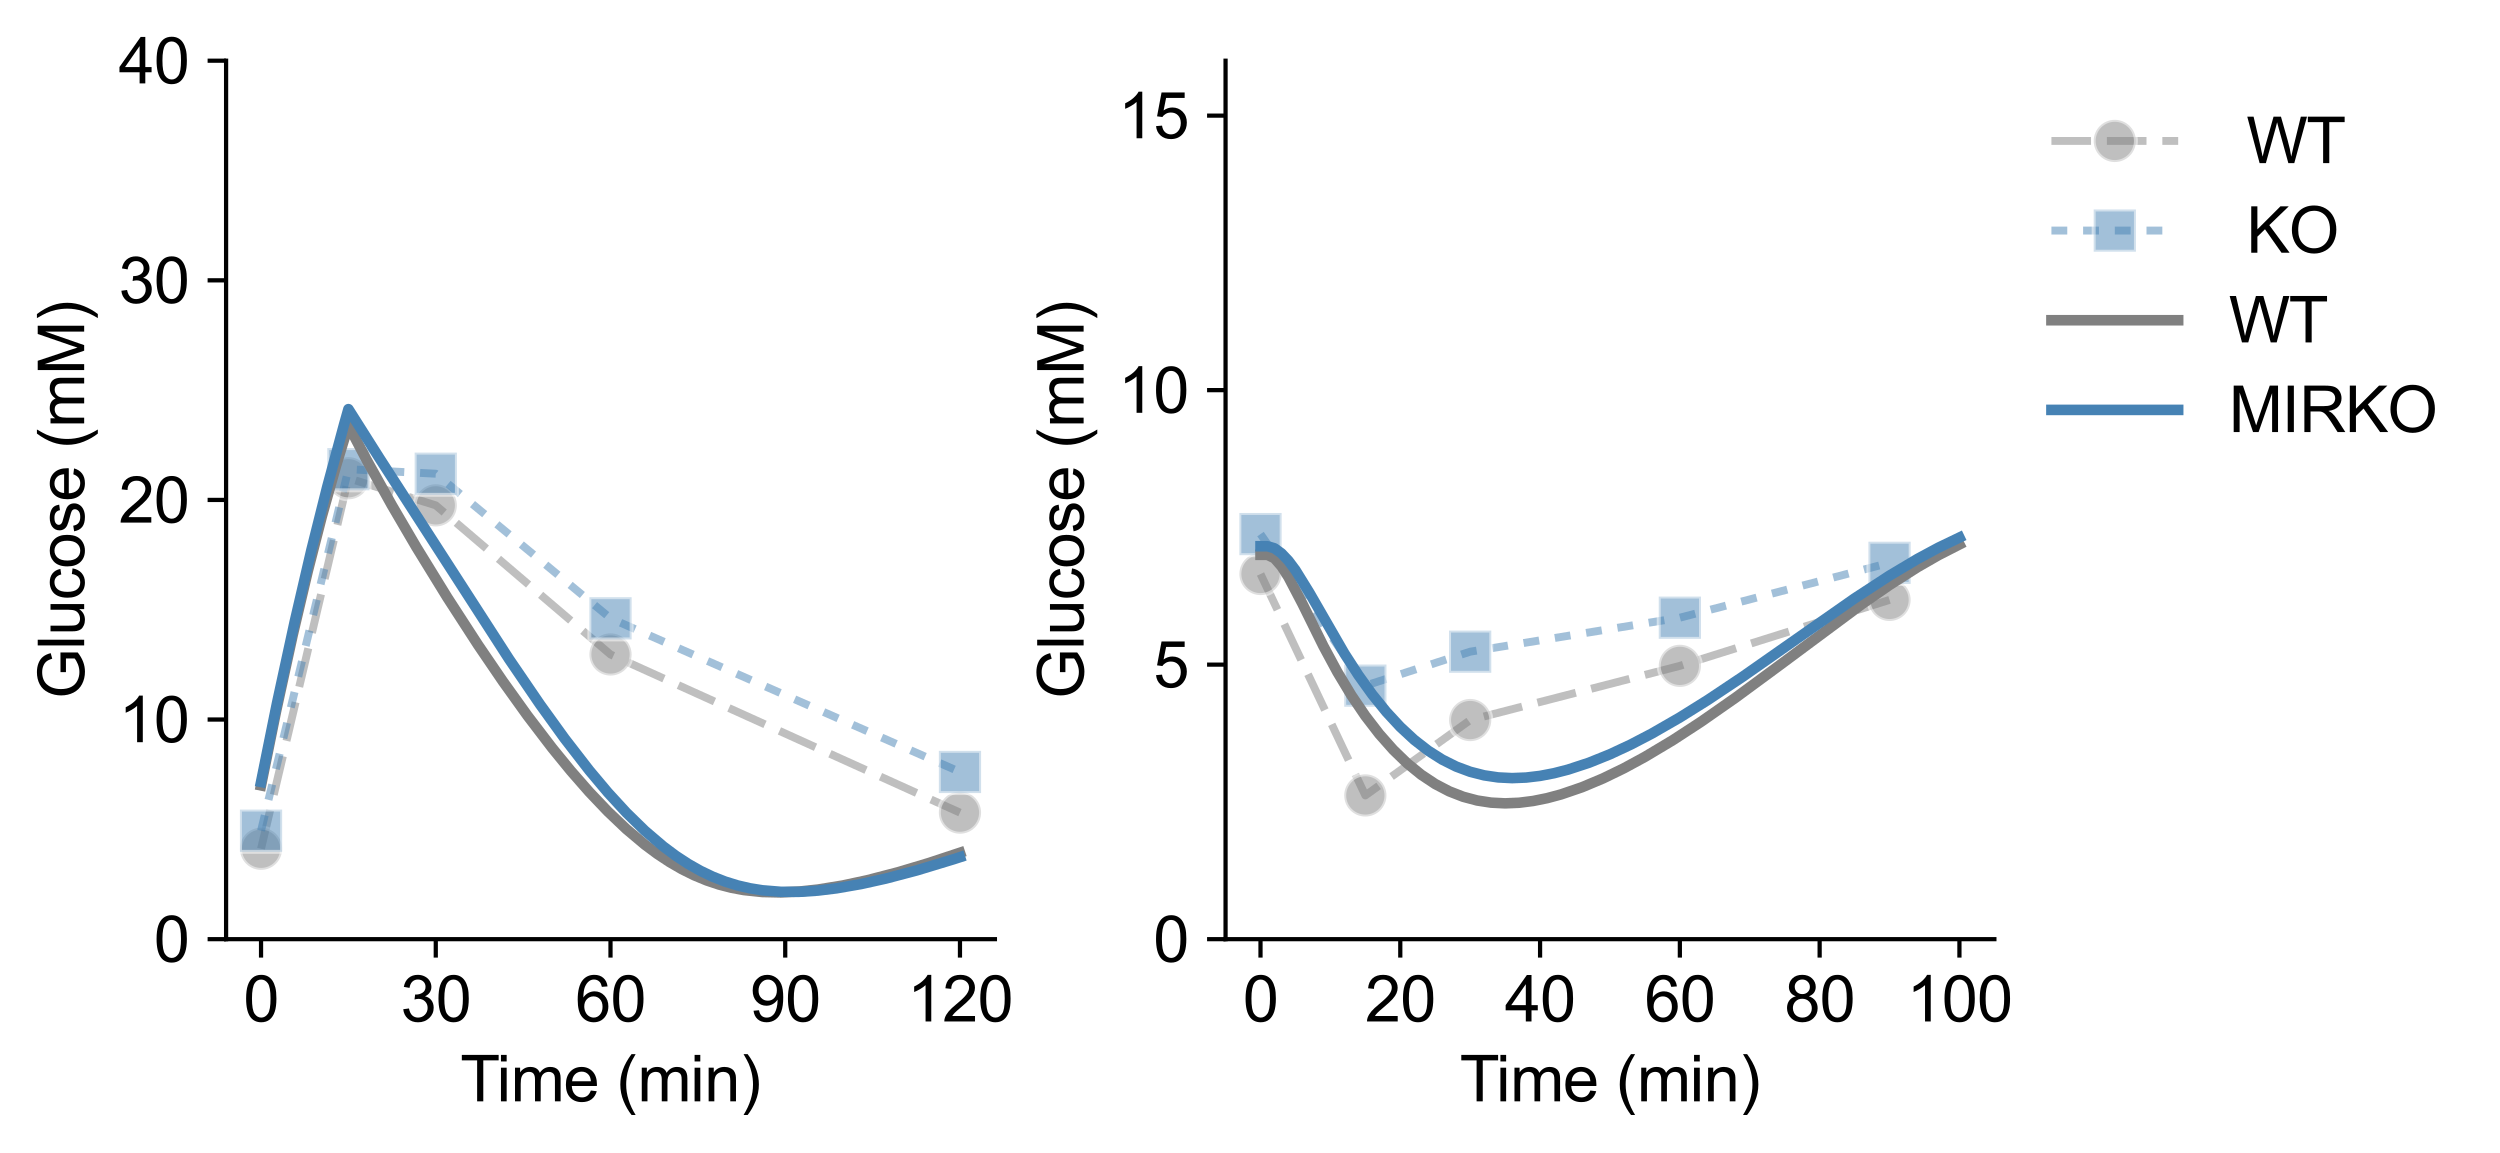 <?xml version="1.0" encoding="utf-8" standalone="no"?>
<!DOCTYPE svg PUBLIC "-//W3C//DTD SVG 1.1//EN"
  "http://www.w3.org/Graphics/SVG/1.1/DTD/svg11.dtd">
<svg xmlns:xlink="http://www.w3.org/1999/xlink" width="473.341pt" height="218.25pt" viewBox="0 0 473.341 218.25" xmlns="http://www.w3.org/2000/svg" version="1.1">
 <defs>
  <style type="text/css">*{stroke-linejoin: round; stroke-linecap: butt}</style>
 </defs>
 <g id="figure_1">
  <g id="patch_1">
   <path d="M 0 218.25 
L 473.341 218.25 
L 473.341 0 
L 0 0 
z
" style="fill: #ffffff"/>
  </g>
  <g id="axes_1">
   <g id="patch_2">
    <path d="M 42.807 177.815 
L 188.373 177.815 
L 188.373 11.495 
L 42.807 11.495 
z
" style="fill: #ffffff"/>
   </g>
   <g id="PolyCollection_1"/>
   <g id="PolyCollection_2"/>
   <g id="matplotlib.axis_1">
    <g id="xtick_1">
     <g id="line2d_1">
      <defs>
       <path id="m3cb1310875" d="M 0 0 
L 0 3.5 
" style="stroke: #000000; stroke-width: 0.8"/>
      </defs>
      <g>
       <use xlink:href="#m3cb1310875" x="49.424" y="177.815" style="stroke: #000000; stroke-width: 0.8"/>
      </g>
     </g>
     <g id="text_1">
      <!-- 0 -->
      <g transform="translate(46.088 193.404) scale(0.12 -0.12)">
       <defs>
        <path id="ArialMT-30" d="M 266 2259 
Q 266 3072 433 3567 
Q 600 4063 929 4331 
Q 1259 4600 1759 4600 
Q 2128 4600 2406 4451 
Q 2684 4303 2865 4023 
Q 3047 3744 3150 3342 
Q 3253 2941 3253 2259 
Q 3253 1453 3087 958 
Q 2922 463 2592 192 
Q 2263 -78 1759 -78 
Q 1097 -78 719 397 
Q 266 969 266 2259 
z
M 844 2259 
Q 844 1131 1108 757 
Q 1372 384 1759 384 
Q 2147 384 2411 759 
Q 2675 1134 2675 2259 
Q 2675 3391 2411 3762 
Q 2147 4134 1753 4134 
Q 1366 4134 1134 3806 
Q 844 3388 844 2259 
z
" transform="scale(0.016)"/>
       </defs>
       <use xlink:href="#ArialMT-30"/>
      </g>
     </g>
    </g>
    <g id="xtick_2">
     <g id="line2d_2">
      <g>
       <use xlink:href="#m3cb1310875" x="82.507" y="177.815" style="stroke: #000000; stroke-width: 0.8"/>
      </g>
     </g>
     <g id="text_2">
      <!-- 30 -->
      <g transform="translate(75.834 193.404) scale(0.12 -0.12)">
       <defs>
        <path id="ArialMT-33" d="M 269 1209 
L 831 1284 
Q 928 806 1161 595 
Q 1394 384 1728 384 
Q 2125 384 2398 659 
Q 2672 934 2672 1341 
Q 2672 1728 2419 1979 
Q 2166 2231 1775 2231 
Q 1616 2231 1378 2169 
L 1441 2663 
Q 1497 2656 1531 2656 
Q 1891 2656 2178 2843 
Q 2466 3031 2466 3422 
Q 2466 3731 2256 3934 
Q 2047 4138 1716 4138 
Q 1388 4138 1169 3931 
Q 950 3725 888 3313 
L 325 3413 
Q 428 3978 793 4289 
Q 1159 4600 1703 4600 
Q 2078 4600 2393 4439 
Q 2709 4278 2876 4000 
Q 3044 3722 3044 3409 
Q 3044 3113 2884 2869 
Q 2725 2625 2413 2481 
Q 2819 2388 3044 2092 
Q 3269 1797 3269 1353 
Q 3269 753 2831 336 
Q 2394 -81 1725 -81 
Q 1122 -81 723 278 
Q 325 638 269 1209 
z
" transform="scale(0.016)"/>
       </defs>
       <use xlink:href="#ArialMT-33"/>
       <use xlink:href="#ArialMT-30" x="55.615"/>
      </g>
     </g>
    </g>
    <g id="xtick_3">
     <g id="line2d_3">
      <g>
       <use xlink:href="#m3cb1310875" x="115.59" y="177.815" style="stroke: #000000; stroke-width: 0.8"/>
      </g>
     </g>
     <g id="text_3">
      <!-- 60 -->
      <g transform="translate(108.917 193.404) scale(0.12 -0.12)">
       <defs>
        <path id="ArialMT-36" d="M 3184 3459 
L 2625 3416 
Q 2550 3747 2413 3897 
Q 2184 4138 1850 4138 
Q 1581 4138 1378 3988 
Q 1113 3794 959 3422 
Q 806 3050 800 2363 
Q 1003 2672 1297 2822 
Q 1591 2972 1913 2972 
Q 2475 2972 2870 2558 
Q 3266 2144 3266 1488 
Q 3266 1056 3080 686 
Q 2894 316 2569 119 
Q 2244 -78 1831 -78 
Q 1128 -78 684 439 
Q 241 956 241 2144 
Q 241 3472 731 4075 
Q 1159 4600 1884 4600 
Q 2425 4600 2770 4297 
Q 3116 3994 3184 3459 
z
M 888 1484 
Q 888 1194 1011 928 
Q 1134 663 1356 523 
Q 1578 384 1822 384 
Q 2178 384 2434 671 
Q 2691 959 2691 1453 
Q 2691 1928 2437 2201 
Q 2184 2475 1800 2475 
Q 1419 2475 1153 2201 
Q 888 1928 888 1484 
z
" transform="scale(0.016)"/>
       </defs>
       <use xlink:href="#ArialMT-36"/>
       <use xlink:href="#ArialMT-30" x="55.615"/>
      </g>
     </g>
    </g>
    <g id="xtick_4">
     <g id="line2d_4">
      <g>
       <use xlink:href="#m3cb1310875" x="148.673" y="177.815" style="stroke: #000000; stroke-width: 0.8"/>
      </g>
     </g>
     <g id="text_4">
      <!-- 90 -->
      <g transform="translate(142 193.404) scale(0.12 -0.12)">
       <defs>
        <path id="ArialMT-39" d="M 350 1059 
L 891 1109 
Q 959 728 1153 556 
Q 1347 384 1650 384 
Q 1909 384 2104 503 
Q 2300 622 2425 820 
Q 2550 1019 2634 1356 
Q 2719 1694 2719 2044 
Q 2719 2081 2716 2156 
Q 2547 1888 2255 1720 
Q 1963 1553 1622 1553 
Q 1053 1553 659 1965 
Q 266 2378 266 3053 
Q 266 3750 677 4175 
Q 1088 4600 1706 4600 
Q 2153 4600 2523 4359 
Q 2894 4119 3086 3673 
Q 3278 3228 3278 2384 
Q 3278 1506 3087 986 
Q 2897 466 2520 194 
Q 2144 -78 1638 -78 
Q 1100 -78 759 220 
Q 419 519 350 1059 
z
M 2653 3081 
Q 2653 3566 2395 3850 
Q 2138 4134 1775 4134 
Q 1400 4134 1122 3828 
Q 844 3522 844 3034 
Q 844 2597 1108 2323 
Q 1372 2050 1759 2050 
Q 2150 2050 2401 2323 
Q 2653 2597 2653 3081 
z
" transform="scale(0.016)"/>
       </defs>
       <use xlink:href="#ArialMT-39"/>
       <use xlink:href="#ArialMT-30" x="55.615"/>
      </g>
     </g>
    </g>
    <g id="xtick_5">
     <g id="line2d_5">
      <g>
       <use xlink:href="#m3cb1310875" x="181.756" y="177.815" style="stroke: #000000; stroke-width: 0.8"/>
      </g>
     </g>
     <g id="text_5">
      <!-- 120 -->
      <g transform="translate(171.746 193.404) scale(0.12 -0.12)">
       <defs>
        <path id="ArialMT-31" d="M 2384 0 
L 1822 0 
L 1822 3584 
Q 1619 3391 1289 3197 
Q 959 3003 697 2906 
L 697 3450 
Q 1169 3672 1522 3987 
Q 1875 4303 2022 4600 
L 2384 4600 
L 2384 0 
z
" transform="scale(0.016)"/>
        <path id="ArialMT-32" d="M 3222 541 
L 3222 0 
L 194 0 
Q 188 203 259 391 
Q 375 700 629 1000 
Q 884 1300 1366 1694 
Q 2113 2306 2375 2664 
Q 2638 3022 2638 3341 
Q 2638 3675 2398 3904 
Q 2159 4134 1775 4134 
Q 1369 4134 1125 3890 
Q 881 3647 878 3216 
L 300 3275 
Q 359 3922 746 4261 
Q 1134 4600 1788 4600 
Q 2447 4600 2831 4234 
Q 3216 3869 3216 3328 
Q 3216 3053 3103 2787 
Q 2991 2522 2730 2228 
Q 2469 1934 1863 1422 
Q 1356 997 1212 845 
Q 1069 694 975 541 
L 3222 541 
z
" transform="scale(0.016)"/>
       </defs>
       <use xlink:href="#ArialMT-31"/>
       <use xlink:href="#ArialMT-32" x="55.615"/>
       <use xlink:href="#ArialMT-30" x="111.23"/>
      </g>
     </g>
    </g>
    <g id="text_6">
     <!-- Time (min) -->
     <g transform="translate(87.153 208.525) scale(0.12 -0.12)">
      <defs>
       <path id="ArialMT-54" d="M 1659 0 
L 1659 4041 
L 150 4041 
L 150 4581 
L 3781 4581 
L 3781 4041 
L 2266 4041 
L 2266 0 
L 1659 0 
z
" transform="scale(0.016)"/>
       <path id="ArialMT-69" d="M 425 3934 
L 425 4581 
L 988 4581 
L 988 3934 
L 425 3934 
z
M 425 0 
L 425 3319 
L 988 3319 
L 988 0 
L 425 0 
z
" transform="scale(0.016)"/>
       <path id="ArialMT-6d" d="M 422 0 
L 422 3319 
L 925 3319 
L 925 2853 
Q 1081 3097 1340 3245 
Q 1600 3394 1931 3394 
Q 2300 3394 2536 3241 
Q 2772 3088 2869 2813 
Q 3263 3394 3894 3394 
Q 4388 3394 4653 3120 
Q 4919 2847 4919 2278 
L 4919 0 
L 4359 0 
L 4359 2091 
Q 4359 2428 4304 2576 
Q 4250 2725 4106 2815 
Q 3963 2906 3769 2906 
Q 3419 2906 3187 2673 
Q 2956 2441 2956 1928 
L 2956 0 
L 2394 0 
L 2394 2156 
Q 2394 2531 2256 2718 
Q 2119 2906 1806 2906 
Q 1569 2906 1367 2781 
Q 1166 2656 1075 2415 
Q 984 2175 984 1722 
L 984 0 
L 422 0 
z
" transform="scale(0.016)"/>
       <path id="ArialMT-65" d="M 2694 1069 
L 3275 997 
Q 3138 488 2766 206 
Q 2394 -75 1816 -75 
Q 1088 -75 661 373 
Q 234 822 234 1631 
Q 234 2469 665 2931 
Q 1097 3394 1784 3394 
Q 2450 3394 2872 2941 
Q 3294 2488 3294 1666 
Q 3294 1616 3291 1516 
L 816 1516 
Q 847 969 1125 678 
Q 1403 388 1819 388 
Q 2128 388 2347 550 
Q 2566 713 2694 1069 
z
M 847 1978 
L 2700 1978 
Q 2663 2397 2488 2606 
Q 2219 2931 1791 2931 
Q 1403 2931 1139 2672 
Q 875 2413 847 1978 
z
" transform="scale(0.016)"/>
       <path id="ArialMT-20" transform="scale(0.016)"/>
       <path id="ArialMT-28" d="M 1497 -1347 
Q 1031 -759 709 28 
Q 388 816 388 1659 
Q 388 2403 628 3084 
Q 909 3875 1497 4659 
L 1900 4659 
Q 1522 4009 1400 3731 
Q 1209 3300 1100 2831 
Q 966 2247 966 1656 
Q 966 153 1900 -1347 
L 1497 -1347 
z
" transform="scale(0.016)"/>
       <path id="ArialMT-6e" d="M 422 0 
L 422 3319 
L 928 3319 
L 928 2847 
Q 1294 3394 1984 3394 
Q 2284 3394 2536 3286 
Q 2788 3178 2913 3003 
Q 3038 2828 3088 2588 
Q 3119 2431 3119 2041 
L 3119 0 
L 2556 0 
L 2556 2019 
Q 2556 2363 2490 2533 
Q 2425 2703 2258 2804 
Q 2091 2906 1866 2906 
Q 1506 2906 1245 2678 
Q 984 2450 984 1813 
L 984 0 
L 422 0 
z
" transform="scale(0.016)"/>
       <path id="ArialMT-29" d="M 791 -1347 
L 388 -1347 
Q 1322 153 1322 1656 
Q 1322 2244 1188 2822 
Q 1081 3291 891 3722 
Q 769 4003 388 4659 
L 791 4659 
Q 1378 3875 1659 3084 
Q 1900 2403 1900 1659 
Q 1900 816 1576 28 
Q 1253 -759 791 -1347 
z
" transform="scale(0.016)"/>
      </defs>
      <use xlink:href="#ArialMT-54"/>
      <use xlink:href="#ArialMT-69" x="57.334"/>
      <use xlink:href="#ArialMT-6d" x="79.551"/>
      <use xlink:href="#ArialMT-65" x="162.852"/>
      <use xlink:href="#ArialMT-20" x="218.467"/>
      <use xlink:href="#ArialMT-28" x="246.25"/>
      <use xlink:href="#ArialMT-6d" x="279.551"/>
      <use xlink:href="#ArialMT-69" x="362.852"/>
      <use xlink:href="#ArialMT-6e" x="385.068"/>
      <use xlink:href="#ArialMT-29" x="440.684"/>
     </g>
    </g>
   </g>
   <g id="matplotlib.axis_2">
    <g id="ytick_1">
     <g id="line2d_6">
      <defs>
       <path id="m50c9deb8fa" d="M 0 0 
L -3.5 0 
" style="stroke: #000000; stroke-width: 0.8"/>
      </defs>
      <g>
       <use xlink:href="#m50c9deb8fa" x="42.807" y="177.815" style="stroke: #000000; stroke-width: 0.8"/>
      </g>
     </g>
     <g id="text_7">
      <!-- 0 -->
      <g transform="translate(29.134 182.109) scale(0.12 -0.12)">
       <use xlink:href="#ArialMT-30"/>
      </g>
     </g>
    </g>
    <g id="ytick_2">
     <g id="line2d_7">
      <g>
       <use xlink:href="#m50c9deb8fa" x="42.807" y="136.235" style="stroke: #000000; stroke-width: 0.8"/>
      </g>
     </g>
     <g id="text_8">
      <!-- 10 -->
      <g transform="translate(22.461 140.529) scale(0.12 -0.12)">
       <use xlink:href="#ArialMT-31"/>
       <use xlink:href="#ArialMT-30" x="55.615"/>
      </g>
     </g>
    </g>
    <g id="ytick_3">
     <g id="line2d_8">
      <g>
       <use xlink:href="#m50c9deb8fa" x="42.807" y="94.655" style="stroke: #000000; stroke-width: 0.8"/>
      </g>
     </g>
     <g id="text_9">
      <!-- 20 -->
      <g transform="translate(22.461 98.949) scale(0.12 -0.12)">
       <use xlink:href="#ArialMT-32"/>
       <use xlink:href="#ArialMT-30" x="55.615"/>
      </g>
     </g>
    </g>
    <g id="ytick_4">
     <g id="line2d_9">
      <g>
       <use xlink:href="#m50c9deb8fa" x="42.807" y="53.075" style="stroke: #000000; stroke-width: 0.8"/>
      </g>
     </g>
     <g id="text_10">
      <!-- 30 -->
      <g transform="translate(22.461 57.369) scale(0.12 -0.12)">
       <use xlink:href="#ArialMT-33"/>
       <use xlink:href="#ArialMT-30" x="55.615"/>
      </g>
     </g>
    </g>
    <g id="ytick_5">
     <g id="line2d_10">
      <g>
       <use xlink:href="#m50c9deb8fa" x="42.807" y="11.495" style="stroke: #000000; stroke-width: 0.8"/>
      </g>
     </g>
     <g id="text_11">
      <!-- 40 -->
      <g transform="translate(22.461 15.789) scale(0.12 -0.12)">
       <defs>
        <path id="ArialMT-34" d="M 2069 0 
L 2069 1097 
L 81 1097 
L 81 1613 
L 2172 4581 
L 2631 4581 
L 2631 1613 
L 3250 1613 
L 3250 1097 
L 2631 1097 
L 2631 0 
L 2069 0 
z
M 2069 1613 
L 2069 3678 
L 634 1613 
L 2069 1613 
z
" transform="scale(0.016)"/>
       </defs>
       <use xlink:href="#ArialMT-34"/>
       <use xlink:href="#ArialMT-30" x="55.615"/>
      </g>
     </g>
    </g>
    <g id="text_12">
     <!-- Glucose (mM) -->
     <g transform="translate(15.936 132.322) rotate(-90) scale(0.12 -0.12)">
      <defs>
       <path id="ArialMT-47" d="M 2638 1797 
L 2638 2334 
L 4578 2338 
L 4578 638 
Q 4131 281 3656 101 
Q 3181 -78 2681 -78 
Q 2006 -78 1454 211 
Q 903 500 622 1047 
Q 341 1594 341 2269 
Q 341 2938 620 3517 
Q 900 4097 1425 4378 
Q 1950 4659 2634 4659 
Q 3131 4659 3532 4498 
Q 3934 4338 4162 4050 
Q 4391 3763 4509 3300 
L 3963 3150 
Q 3859 3500 3706 3700 
Q 3553 3900 3268 4020 
Q 2984 4141 2638 4141 
Q 2222 4141 1919 4014 
Q 1616 3888 1430 3681 
Q 1244 3475 1141 3228 
Q 966 2803 966 2306 
Q 966 1694 1177 1281 
Q 1388 869 1791 669 
Q 2194 469 2647 469 
Q 3041 469 3416 620 
Q 3791 772 3984 944 
L 3984 1797 
L 2638 1797 
z
" transform="scale(0.016)"/>
       <path id="ArialMT-6c" d="M 409 0 
L 409 4581 
L 972 4581 
L 972 0 
L 409 0 
z
" transform="scale(0.016)"/>
       <path id="ArialMT-75" d="M 2597 0 
L 2597 488 
Q 2209 -75 1544 -75 
Q 1250 -75 995 37 
Q 741 150 617 320 
Q 494 491 444 738 
Q 409 903 409 1263 
L 409 3319 
L 972 3319 
L 972 1478 
Q 972 1038 1006 884 
Q 1059 663 1231 536 
Q 1403 409 1656 409 
Q 1909 409 2131 539 
Q 2353 669 2445 892 
Q 2538 1116 2538 1541 
L 2538 3319 
L 3100 3319 
L 3100 0 
L 2597 0 
z
" transform="scale(0.016)"/>
       <path id="ArialMT-63" d="M 2588 1216 
L 3141 1144 
Q 3050 572 2676 248 
Q 2303 -75 1759 -75 
Q 1078 -75 664 370 
Q 250 816 250 1647 
Q 250 2184 428 2587 
Q 606 2991 970 3192 
Q 1334 3394 1763 3394 
Q 2303 3394 2647 3120 
Q 2991 2847 3088 2344 
L 2541 2259 
Q 2463 2594 2264 2762 
Q 2066 2931 1784 2931 
Q 1359 2931 1093 2626 
Q 828 2322 828 1663 
Q 828 994 1084 691 
Q 1341 388 1753 388 
Q 2084 388 2306 591 
Q 2528 794 2588 1216 
z
" transform="scale(0.016)"/>
       <path id="ArialMT-6f" d="M 213 1659 
Q 213 2581 725 3025 
Q 1153 3394 1769 3394 
Q 2453 3394 2887 2945 
Q 3322 2497 3322 1706 
Q 3322 1066 3130 698 
Q 2938 331 2570 128 
Q 2203 -75 1769 -75 
Q 1072 -75 642 372 
Q 213 819 213 1659 
z
M 791 1659 
Q 791 1022 1069 705 
Q 1347 388 1769 388 
Q 2188 388 2466 706 
Q 2744 1025 2744 1678 
Q 2744 2294 2464 2611 
Q 2184 2928 1769 2928 
Q 1347 2928 1069 2612 
Q 791 2297 791 1659 
z
" transform="scale(0.016)"/>
       <path id="ArialMT-73" d="M 197 991 
L 753 1078 
Q 800 744 1014 566 
Q 1228 388 1613 388 
Q 2000 388 2187 545 
Q 2375 703 2375 916 
Q 2375 1106 2209 1216 
Q 2094 1291 1634 1406 
Q 1016 1563 777 1677 
Q 538 1791 414 1992 
Q 291 2194 291 2438 
Q 291 2659 392 2848 
Q 494 3038 669 3163 
Q 800 3259 1026 3326 
Q 1253 3394 1513 3394 
Q 1903 3394 2198 3281 
Q 2494 3169 2634 2976 
Q 2775 2784 2828 2463 
L 2278 2388 
Q 2241 2644 2061 2787 
Q 1881 2931 1553 2931 
Q 1166 2931 1000 2803 
Q 834 2675 834 2503 
Q 834 2394 903 2306 
Q 972 2216 1119 2156 
Q 1203 2125 1616 2013 
Q 2213 1853 2448 1751 
Q 2684 1650 2818 1456 
Q 2953 1263 2953 975 
Q 2953 694 2789 445 
Q 2625 197 2315 61 
Q 2006 -75 1616 -75 
Q 969 -75 630 194 
Q 291 463 197 991 
z
" transform="scale(0.016)"/>
       <path id="ArialMT-4d" d="M 475 0 
L 475 4581 
L 1388 4581 
L 2472 1338 
Q 2622 884 2691 659 
Q 2769 909 2934 1394 
L 4031 4581 
L 4847 4581 
L 4847 0 
L 4263 0 
L 4263 3834 
L 2931 0 
L 2384 0 
L 1059 3900 
L 1059 0 
L 475 0 
z
" transform="scale(0.016)"/>
      </defs>
      <use xlink:href="#ArialMT-47"/>
      <use xlink:href="#ArialMT-6c" x="77.783"/>
      <use xlink:href="#ArialMT-75" x="100"/>
      <use xlink:href="#ArialMT-63" x="155.615"/>
      <use xlink:href="#ArialMT-6f" x="205.615"/>
      <use xlink:href="#ArialMT-73" x="261.23"/>
      <use xlink:href="#ArialMT-65" x="311.23"/>
      <use xlink:href="#ArialMT-20" x="366.846"/>
      <use xlink:href="#ArialMT-28" x="394.629"/>
      <use xlink:href="#ArialMT-6d" x="427.93"/>
      <use xlink:href="#ArialMT-4d" x="511.23"/>
      <use xlink:href="#ArialMT-29" x="594.531"/>
     </g>
    </g>
   </g>
   <g id="line2d_11">
    <path d="M 49.424 160.704 
L 65.966 90.548 
L 82.507 95.681 
L 115.59 123.915 
L 181.756 153.859 
" clip-path="url(#pd1e3009de2)" style="fill: none; stroke-dasharray: 7.5,3; stroke-dashoffset: 0; stroke: #808080; stroke-opacity: 0.5; stroke-width: 1.5"/>
    <defs>
     <path id="m5a386a267d" d="M 0 4 
C 1.061 4 2.078 3.579 2.828 2.828 
C 3.579 2.078 4 1.061 4 0 
C 4 -1.061 3.579 -2.078 2.828 -2.828 
C 2.078 -3.579 1.061 -4 0 -4 
C -1.061 -4 -2.078 -3.579 -2.828 -2.828 
C -3.579 -2.078 -4 -1.061 -4 0 
C -4 1.061 -3.579 2.078 -2.828 2.828 
C -2.078 3.579 -1.061 4 0 4 
z
" style="stroke: #ffffff; stroke-opacity: 0.5; stroke-width: 0.75"/>
    </defs>
    <g clip-path="url(#pd1e3009de2)">
     <use xlink:href="#m5a386a267d" x="49.424" y="160.704" style="fill: #808080; fill-opacity: 0.5; stroke: #ffffff; stroke-opacity: 0.5; stroke-width: 0.75"/>
     <use xlink:href="#m5a386a267d" x="65.966" y="90.548" style="fill: #808080; fill-opacity: 0.5; stroke: #ffffff; stroke-opacity: 0.5; stroke-width: 0.75"/>
     <use xlink:href="#m5a386a267d" x="82.507" y="95.681" style="fill: #808080; fill-opacity: 0.5; stroke: #ffffff; stroke-opacity: 0.5; stroke-width: 0.75"/>
     <use xlink:href="#m5a386a267d" x="115.59" y="123.915" style="fill: #808080; fill-opacity: 0.5; stroke: #ffffff; stroke-opacity: 0.5; stroke-width: 0.75"/>
     <use xlink:href="#m5a386a267d" x="181.756" y="153.859" style="fill: #808080; fill-opacity: 0.5; stroke: #ffffff; stroke-opacity: 0.5; stroke-width: 0.75"/>
    </g>
   </g>
   <g id="line2d_12">
    <path d="M 49.424 157.281 
L 65.966 88.837 
L 82.507 89.692 
L 115.59 117.07 
L 181.756 146.159 
" clip-path="url(#pd1e3009de2)" style="fill: none; stroke-dasharray: 3,3; stroke-dashoffset: 0; stroke: #4682b4; stroke-opacity: 0.5; stroke-width: 1.5"/>
    <defs>
     <path id="m58003d1141" d="M -4 4 
L 4 4 
L 4 -4 
L -4 -4 
z
" style="stroke: #ffffff; stroke-opacity: 0.5; stroke-width: 0.75; stroke-linejoin: miter"/>
    </defs>
    <g clip-path="url(#pd1e3009de2)">
     <use xlink:href="#m58003d1141" x="49.424" y="157.281" style="fill: #4682b4; fill-opacity: 0.5; stroke: #ffffff; stroke-opacity: 0.5; stroke-width: 0.75; stroke-linejoin: miter"/>
     <use xlink:href="#m58003d1141" x="65.966" y="88.837" style="fill: #4682b4; fill-opacity: 0.5; stroke: #ffffff; stroke-opacity: 0.5; stroke-width: 0.75; stroke-linejoin: miter"/>
     <use xlink:href="#m58003d1141" x="82.507" y="89.692" style="fill: #4682b4; fill-opacity: 0.5; stroke: #ffffff; stroke-opacity: 0.5; stroke-width: 0.75; stroke-linejoin: miter"/>
     <use xlink:href="#m58003d1141" x="115.59" y="117.07" style="fill: #4682b4; fill-opacity: 0.5; stroke: #ffffff; stroke-opacity: 0.5; stroke-width: 0.75; stroke-linejoin: miter"/>
     <use xlink:href="#m58003d1141" x="181.756" y="146.159" style="fill: #4682b4; fill-opacity: 0.5; stroke: #ffffff; stroke-opacity: 0.5; stroke-width: 0.75; stroke-linejoin: miter"/>
    </g>
   </g>
   <g id="line2d_13">
    <path d="M 49.424 148.709 
L 52.265 134.69 
L 55.439 120.152 
L 58.28 108.11 
L 60.953 97.704 
L 63.626 88.196 
L 65.966 80.511 
L 65.966 80.511 
L 69.474 87.187 
L 74.153 95.602 
L 78.831 103.596 
L 84.679 113.102 
L 90.527 122.127 
L 95.206 128.997 
L 99.884 135.521 
L 104.562 141.648 
L 108.071 145.946 
L 111.58 149.956 
L 115.089 153.645 
L 118.598 156.98 
L 122.106 159.93 
L 124.446 161.668 
L 126.785 163.217 
L 129.124 164.571 
L 131.463 165.731 
L 133.802 166.698 
L 136.142 167.478 
L 138.481 168.081 
L 140.82 168.518 
L 144.329 168.891 
L 147.838 168.97 
L 151.346 168.801 
L 154.855 168.425 
L 159.534 167.664 
L 164.212 166.662 
L 170.06 165.143 
L 175.908 163.39 
L 181.756 161.455 
L 181.756 161.455 
" clip-path="url(#pd1e3009de2)" style="fill: none; stroke: #808080; stroke-width: 2; stroke-linecap: square"/>
   </g>
   <g id="line2d_14">
    <path d="M 49.424 148.058 
L 52.432 133.203 
L 55.773 117.821 
L 58.948 104.183 
L 61.956 92.181 
L 65.13 80.424 
L 65.966 77.465 
L 65.966 77.465 
L 71.814 86.702 
L 96.375 124.775 
L 102.223 133.343 
L 106.902 139.828 
L 111.58 145.87 
L 115.089 150.046 
L 118.598 153.868 
L 122.106 157.294 
L 125.615 160.288 
L 127.954 162.031 
L 130.294 163.565 
L 132.633 164.889 
L 134.972 166.006 
L 137.311 166.921 
L 139.65 167.644 
L 141.99 168.186 
L 144.329 168.563 
L 147.838 168.852 
L 151.346 168.855 
L 154.855 168.622 
L 158.364 168.195 
L 163.042 167.382 
L 167.721 166.345 
L 173.569 164.803 
L 180.587 162.673 
L 181.756 162.293 
L 181.756 162.293 
" clip-path="url(#pd1e3009de2)" style="fill: none; stroke: #4682b4; stroke-width: 2; stroke-linecap: square"/>
   </g>
   <g id="patch_3">
    <path d="M 42.807 177.815 
L 42.807 11.495 
" style="fill: none; stroke: #000000; stroke-width: 0.8; stroke-linejoin: miter; stroke-linecap: square"/>
   </g>
   <g id="patch_4">
    <path d="M 42.807 177.815 
L 188.373 177.815 
" style="fill: none; stroke: #000000; stroke-width: 0.8; stroke-linejoin: miter; stroke-linecap: square"/>
   </g>
  </g>
  <g id="axes_2">
   <g id="patch_5">
    <path d="M 232.042 177.815 
L 377.608 177.815 
L 377.608 11.495 
L 232.042 11.495 
z
" style="fill: #ffffff"/>
   </g>
   <g id="PolyCollection_3"/>
   <g id="PolyCollection_4"/>
   <g id="matplotlib.axis_3">
    <g id="xtick_6">
     <g id="line2d_15">
      <g>
       <use xlink:href="#m3cb1310875" x="238.659" y="177.815" style="stroke: #000000; stroke-width: 0.8"/>
      </g>
     </g>
     <g id="text_13">
      <!-- 0 -->
      <g transform="translate(235.322 193.404) scale(0.12 -0.12)">
       <use xlink:href="#ArialMT-30"/>
      </g>
     </g>
    </g>
    <g id="xtick_7">
     <g id="line2d_16">
      <g>
       <use xlink:href="#m3cb1310875" x="265.125" y="177.815" style="stroke: #000000; stroke-width: 0.8"/>
      </g>
     </g>
     <g id="text_14">
      <!-- 20 -->
      <g transform="translate(258.452 193.404) scale(0.12 -0.12)">
       <use xlink:href="#ArialMT-32"/>
       <use xlink:href="#ArialMT-30" x="55.615"/>
      </g>
     </g>
    </g>
    <g id="xtick_8">
     <g id="line2d_17">
      <g>
       <use xlink:href="#m3cb1310875" x="291.592" y="177.815" style="stroke: #000000; stroke-width: 0.8"/>
      </g>
     </g>
     <g id="text_15">
      <!-- 40 -->
      <g transform="translate(284.919 193.404) scale(0.12 -0.12)">
       <use xlink:href="#ArialMT-34"/>
       <use xlink:href="#ArialMT-30" x="55.615"/>
      </g>
     </g>
    </g>
    <g id="xtick_9">
     <g id="line2d_18">
      <g>
       <use xlink:href="#m3cb1310875" x="318.058" y="177.815" style="stroke: #000000; stroke-width: 0.8"/>
      </g>
     </g>
     <g id="text_16">
      <!-- 60 -->
      <g transform="translate(311.385 193.404) scale(0.12 -0.12)">
       <use xlink:href="#ArialMT-36"/>
       <use xlink:href="#ArialMT-30" x="55.615"/>
      </g>
     </g>
    </g>
    <g id="xtick_10">
     <g id="line2d_19">
      <g>
       <use xlink:href="#m3cb1310875" x="344.524" y="177.815" style="stroke: #000000; stroke-width: 0.8"/>
      </g>
     </g>
     <g id="text_17">
      <!-- 80 -->
      <g transform="translate(337.851 193.404) scale(0.12 -0.12)">
       <defs>
        <path id="ArialMT-38" d="M 1131 2484 
Q 781 2613 612 2850 
Q 444 3088 444 3419 
Q 444 3919 803 4259 
Q 1163 4600 1759 4600 
Q 2359 4600 2725 4251 
Q 3091 3903 3091 3403 
Q 3091 3084 2923 2848 
Q 2756 2613 2416 2484 
Q 2838 2347 3058 2040 
Q 3278 1734 3278 1309 
Q 3278 722 2862 322 
Q 2447 -78 1769 -78 
Q 1091 -78 675 323 
Q 259 725 259 1325 
Q 259 1772 486 2073 
Q 713 2375 1131 2484 
z
M 1019 3438 
Q 1019 3113 1228 2906 
Q 1438 2700 1772 2700 
Q 2097 2700 2305 2904 
Q 2513 3109 2513 3406 
Q 2513 3716 2298 3927 
Q 2084 4138 1766 4138 
Q 1444 4138 1231 3931 
Q 1019 3725 1019 3438 
z
M 838 1322 
Q 838 1081 952 856 
Q 1066 631 1291 507 
Q 1516 384 1775 384 
Q 2178 384 2440 643 
Q 2703 903 2703 1303 
Q 2703 1709 2433 1975 
Q 2163 2241 1756 2241 
Q 1359 2241 1098 1978 
Q 838 1716 838 1322 
z
" transform="scale(0.016)"/>
       </defs>
       <use xlink:href="#ArialMT-38"/>
       <use xlink:href="#ArialMT-30" x="55.615"/>
      </g>
     </g>
    </g>
    <g id="xtick_11">
     <g id="line2d_20">
      <g>
       <use xlink:href="#m3cb1310875" x="370.991" y="177.815" style="stroke: #000000; stroke-width: 0.8"/>
      </g>
     </g>
     <g id="text_18">
      <!-- 100 -->
      <g transform="translate(360.981 193.404) scale(0.12 -0.12)">
       <use xlink:href="#ArialMT-31"/>
       <use xlink:href="#ArialMT-30" x="55.615"/>
       <use xlink:href="#ArialMT-30" x="111.23"/>
      </g>
     </g>
    </g>
    <g id="text_19">
     <!-- Time (min) -->
     <g transform="translate(276.388 208.525) scale(0.12 -0.12)">
      <use xlink:href="#ArialMT-54"/>
      <use xlink:href="#ArialMT-69" x="57.334"/>
      <use xlink:href="#ArialMT-6d" x="79.551"/>
      <use xlink:href="#ArialMT-65" x="162.852"/>
      <use xlink:href="#ArialMT-20" x="218.467"/>
      <use xlink:href="#ArialMT-28" x="246.25"/>
      <use xlink:href="#ArialMT-6d" x="279.551"/>
      <use xlink:href="#ArialMT-69" x="362.852"/>
      <use xlink:href="#ArialMT-6e" x="385.068"/>
      <use xlink:href="#ArialMT-29" x="440.684"/>
     </g>
    </g>
   </g>
   <g id="matplotlib.axis_4">
    <g id="ytick_6">
     <g id="line2d_21">
      <g>
       <use xlink:href="#m50c9deb8fa" x="232.042" y="177.815" style="stroke: #000000; stroke-width: 0.8"/>
      </g>
     </g>
     <g id="text_20">
      <!-- 0 -->
      <g transform="translate(218.369 182.109) scale(0.12 -0.12)">
       <use xlink:href="#ArialMT-30"/>
      </g>
     </g>
    </g>
    <g id="ytick_7">
     <g id="line2d_22">
      <g>
       <use xlink:href="#m50c9deb8fa" x="232.042" y="125.84" style="stroke: #000000; stroke-width: 0.8"/>
      </g>
     </g>
     <g id="text_21">
      <!-- 5 -->
      <g transform="translate(218.369 130.134) scale(0.12 -0.12)">
       <defs>
        <path id="ArialMT-35" d="M 266 1200 
L 856 1250 
Q 922 819 1161 601 
Q 1400 384 1738 384 
Q 2144 384 2425 690 
Q 2706 997 2706 1503 
Q 2706 1984 2436 2262 
Q 2166 2541 1728 2541 
Q 1456 2541 1237 2417 
Q 1019 2294 894 2097 
L 366 2166 
L 809 4519 
L 3088 4519 
L 3088 3981 
L 1259 3981 
L 1013 2750 
Q 1425 3038 1878 3038 
Q 2478 3038 2890 2622 
Q 3303 2206 3303 1553 
Q 3303 931 2941 478 
Q 2500 -78 1738 -78 
Q 1113 -78 717 272 
Q 322 622 266 1200 
z
" transform="scale(0.016)"/>
       </defs>
       <use xlink:href="#ArialMT-35"/>
      </g>
     </g>
    </g>
    <g id="ytick_8">
     <g id="line2d_23">
      <g>
       <use xlink:href="#m50c9deb8fa" x="232.042" y="73.865" style="stroke: #000000; stroke-width: 0.8"/>
      </g>
     </g>
     <g id="text_22">
      <!-- 10 -->
      <g transform="translate(211.696 78.159) scale(0.12 -0.12)">
       <use xlink:href="#ArialMT-31"/>
       <use xlink:href="#ArialMT-30" x="55.615"/>
      </g>
     </g>
    </g>
    <g id="ytick_9">
     <g id="line2d_24">
      <g>
       <use xlink:href="#m50c9deb8fa" x="232.042" y="21.89" style="stroke: #000000; stroke-width: 0.8"/>
      </g>
     </g>
     <g id="text_23">
      <!-- 15 -->
      <g transform="translate(211.696 26.184) scale(0.12 -0.12)">
       <use xlink:href="#ArialMT-31"/>
       <use xlink:href="#ArialMT-35" x="55.615"/>
      </g>
     </g>
    </g>
    <g id="text_24">
     <!-- Glucose (mM) -->
     <g transform="translate(205.17 132.322) rotate(-90) scale(0.12 -0.12)">
      <use xlink:href="#ArialMT-47"/>
      <use xlink:href="#ArialMT-6c" x="77.783"/>
      <use xlink:href="#ArialMT-75" x="100"/>
      <use xlink:href="#ArialMT-63" x="155.615"/>
      <use xlink:href="#ArialMT-6f" x="205.615"/>
      <use xlink:href="#ArialMT-73" x="261.23"/>
      <use xlink:href="#ArialMT-65" x="311.23"/>
      <use xlink:href="#ArialMT-20" x="366.846"/>
      <use xlink:href="#ArialMT-28" x="394.629"/>
      <use xlink:href="#ArialMT-6d" x="427.93"/>
      <use xlink:href="#ArialMT-4d" x="511.23"/>
      <use xlink:href="#ArialMT-29" x="594.531"/>
     </g>
    </g>
   </g>
   <g id="line2d_25">
    <path d="M 238.659 108.676 
L 258.509 150.605 
L 278.358 136.331 
L 318.058 126.072 
L 357.758 113.582 
" clip-path="url(#p838d991160)" style="fill: none; stroke-dasharray: 7.5,3; stroke-dashoffset: 0; stroke: #808080; stroke-opacity: 0.5; stroke-width: 1.5"/>
    <g clip-path="url(#p838d991160)">
     <use xlink:href="#m5a386a267d" x="238.659" y="108.676" style="fill: #808080; fill-opacity: 0.5; stroke: #ffffff; stroke-opacity: 0.5; stroke-width: 0.75"/>
     <use xlink:href="#m5a386a267d" x="258.509" y="150.605" style="fill: #808080; fill-opacity: 0.5; stroke: #ffffff; stroke-opacity: 0.5; stroke-width: 0.75"/>
     <use xlink:href="#m5a386a267d" x="278.358" y="136.331" style="fill: #808080; fill-opacity: 0.5; stroke: #ffffff; stroke-opacity: 0.5; stroke-width: 0.75"/>
     <use xlink:href="#m5a386a267d" x="318.058" y="126.072" style="fill: #808080; fill-opacity: 0.5; stroke: #ffffff; stroke-opacity: 0.5; stroke-width: 0.75"/>
     <use xlink:href="#m5a386a267d" x="357.758" y="113.582" style="fill: #808080; fill-opacity: 0.5; stroke: #ffffff; stroke-opacity: 0.5; stroke-width: 0.75"/>
    </g>
   </g>
   <g id="line2d_26">
    <path d="M 238.659 101.119 
L 258.509 129.818 
L 278.358 123.386 
L 318.058 116.953 
L 357.758 106.562 
" clip-path="url(#p838d991160)" style="fill: none; stroke-dasharray: 3,3; stroke-dashoffset: 0; stroke: #4682b4; stroke-opacity: 0.5; stroke-width: 1.5"/>
    <g clip-path="url(#p838d991160)">
     <use xlink:href="#m58003d1141" x="238.659" y="101.119" style="fill: #4682b4; fill-opacity: 0.5; stroke: #ffffff; stroke-opacity: 0.5; stroke-width: 0.75; stroke-linejoin: miter"/>
     <use xlink:href="#m58003d1141" x="258.509" y="129.818" style="fill: #4682b4; fill-opacity: 0.5; stroke: #ffffff; stroke-opacity: 0.5; stroke-width: 0.75; stroke-linejoin: miter"/>
     <use xlink:href="#m58003d1141" x="278.358" y="123.386" style="fill: #4682b4; fill-opacity: 0.5; stroke: #ffffff; stroke-opacity: 0.5; stroke-width: 0.75; stroke-linejoin: miter"/>
     <use xlink:href="#m58003d1141" x="318.058" y="116.953" style="fill: #4682b4; fill-opacity: 0.5; stroke: #ffffff; stroke-opacity: 0.5; stroke-width: 0.75; stroke-linejoin: miter"/>
     <use xlink:href="#m58003d1141" x="357.758" y="106.562" style="fill: #4682b4; fill-opacity: 0.5; stroke: #ffffff; stroke-opacity: 0.5; stroke-width: 0.75; stroke-linejoin: miter"/>
    </g>
   </g>
   <g id="line2d_27"/>
   <g id="line2d_28"/>
   <g id="line2d_29">
    <path d="M 238.659 105.05 
L 239.982 105.05 
L 239.982 105.05 
L 241.306 105.696 
L 242.629 107.205 
L 243.952 109.265 
L 246.599 114.317 
L 250.569 122.341 
L 253.215 127.245 
L 255.862 131.645 
L 258.509 135.548 
L 261.155 138.983 
L 263.802 141.973 
L 266.449 144.536 
L 269.095 146.687 
L 271.742 148.444 
L 274.389 149.827 
L 277.035 150.858 
L 279.682 151.564 
L 282.328 151.969 
L 284.975 152.103 
L 287.622 151.99 
L 290.268 151.656 
L 292.915 151.123 
L 295.562 150.412 
L 299.532 149.052 
L 303.502 147.386 
L 307.472 145.458 
L 311.441 143.304 
L 316.735 140.136 
L 322.028 136.686 
L 328.645 132.067 
L 336.585 126.221 
L 352.464 114.421 
L 357.758 110.758 
L 363.051 107.388 
L 367.021 105.108 
L 370.991 103.079 
L 370.991 103.079 
" clip-path="url(#p838d991160)" style="fill: none; stroke: #808080; stroke-width: 2; stroke-linecap: square"/>
   </g>
   <g id="line2d_30">
    <path d="M 238.659 103.422 
L 239.982 103.422 
L 239.982 103.422 
L 241.306 103.815 
L 242.629 104.775 
L 243.952 106.177 
L 245.275 107.947 
L 247.922 112.236 
L 254.539 123.721 
L 257.185 127.817 
L 259.832 131.505 
L 262.479 134.777 
L 265.125 137.634 
L 267.772 140.085 
L 270.419 142.141 
L 273.065 143.82 
L 275.712 145.141 
L 278.358 146.127 
L 281.005 146.803 
L 283.652 147.194 
L 286.298 147.325 
L 288.945 147.221 
L 291.592 146.905 
L 294.238 146.397 
L 296.885 145.717 
L 300.855 144.413 
L 304.825 142.812 
L 308.795 140.957 
L 312.765 138.885 
L 318.058 135.839 
L 323.351 132.53 
L 329.968 128.114 
L 339.231 121.625 
L 351.141 113.297 
L 357.758 108.979 
L 363.051 105.825 
L 367.021 103.689 
L 370.991 101.781 
L 370.991 101.781 
" clip-path="url(#p838d991160)" style="fill: none; stroke: #4682b4; stroke-width: 2; stroke-linecap: square"/>
   </g>
   <g id="patch_6">
    <path d="M 232.042 177.815 
L 232.042 11.495 
" style="fill: none; stroke: #000000; stroke-width: 0.8; stroke-linejoin: miter; stroke-linecap: square"/>
   </g>
   <g id="patch_7">
    <path d="M 232.042 177.815 
L 377.608 177.815 
" style="fill: none; stroke: #000000; stroke-width: 0.8; stroke-linejoin: miter; stroke-linecap: square"/>
   </g>
   <g id="legend_1">
    <g id="line2d_31">
     <path d="M 388.408 26.684 
L 400.408 26.684 
L 412.408 26.684 
" style="fill: none; stroke-dasharray: 7.5,3; stroke-dashoffset: 0; stroke: #808080; stroke-opacity: 0.5; stroke-width: 1.5"/>
     <g>
      <use xlink:href="#m5a386a267d" x="400.408" y="26.684" style="fill: #808080; fill-opacity: 0.5; stroke: #ffffff; stroke-opacity: 0.5; stroke-width: 0.75"/>
     </g>
    </g>
    <g id="text_25">
     <!--  WT -->
     <g transform="translate(422.007 30.884) scale(0.12 -0.12)">
      <defs>
       <path id="ArialMT-57" d="M 1294 0 
L 78 4581 
L 700 4581 
L 1397 1578 
Q 1509 1106 1591 641 
Q 1766 1375 1797 1488 
L 2669 4581 
L 3400 4581 
L 4056 2263 
Q 4303 1400 4413 641 
Q 4500 1075 4641 1638 
L 5359 4581 
L 5969 4581 
L 4713 0 
L 4128 0 
L 3163 3491 
Q 3041 3928 3019 4028 
Q 2947 3713 2884 3491 
L 1913 0 
L 1294 0 
z
" transform="scale(0.016)"/>
      </defs>
      <use xlink:href="#ArialMT-20"/>
      <use xlink:href="#ArialMT-57" x="27.783"/>
      <use xlink:href="#ArialMT-54" x="122.168"/>
     </g>
    </g>
    <g id="line2d_32">
     <path d="M 388.408 43.658 
L 400.408 43.658 
L 412.408 43.658 
" style="fill: none; stroke-dasharray: 3,3; stroke-dashoffset: 0; stroke: #4682b4; stroke-opacity: 0.5; stroke-width: 1.5"/>
     <g>
      <use xlink:href="#m58003d1141" x="400.408" y="43.658" style="fill: #4682b4; fill-opacity: 0.5; stroke: #ffffff; stroke-opacity: 0.5; stroke-width: 0.75; stroke-linejoin: miter"/>
     </g>
    </g>
    <g id="text_26">
     <!--  KO -->
     <g transform="translate(422.007 47.858) scale(0.12 -0.12)">
      <defs>
       <path id="ArialMT-4b" d="M 469 0 
L 469 4581 
L 1075 4581 
L 1075 2309 
L 3350 4581 
L 4172 4581 
L 2250 2725 
L 4256 0 
L 3456 0 
L 1825 2319 
L 1075 1588 
L 1075 0 
L 469 0 
z
" transform="scale(0.016)"/>
       <path id="ArialMT-4f" d="M 309 2231 
Q 309 3372 921 4017 
Q 1534 4663 2503 4663 
Q 3138 4663 3647 4359 
Q 4156 4056 4423 3514 
Q 4691 2972 4691 2284 
Q 4691 1588 4409 1038 
Q 4128 488 3612 205 
Q 3097 -78 2500 -78 
Q 1853 -78 1343 234 
Q 834 547 571 1087 
Q 309 1628 309 2231 
z
M 934 2222 
Q 934 1394 1379 917 
Q 1825 441 2497 441 
Q 3181 441 3623 922 
Q 4066 1403 4066 2288 
Q 4066 2847 3877 3264 
Q 3688 3681 3323 3911 
Q 2959 4141 2506 4141 
Q 1863 4141 1398 3698 
Q 934 3256 934 2222 
z
" transform="scale(0.016)"/>
      </defs>
      <use xlink:href="#ArialMT-20"/>
      <use xlink:href="#ArialMT-4b" x="27.783"/>
      <use xlink:href="#ArialMT-4f" x="94.482"/>
     </g>
    </g>
    <g id="line2d_33">
     <path d="M 388.408 60.633 
L 400.408 60.633 
L 412.408 60.633 
" style="fill: none; stroke: #808080; stroke-width: 2; stroke-linecap: square"/>
    </g>
    <g id="text_27">
     <!-- WT -->
     <g transform="translate(422.007 64.833) scale(0.12 -0.12)">
      <use xlink:href="#ArialMT-57"/>
      <use xlink:href="#ArialMT-54" x="94.385"/>
     </g>
    </g>
    <g id="line2d_34">
     <path d="M 388.408 77.607 
L 400.408 77.607 
L 412.408 77.607 
" style="fill: none; stroke: #4682b4; stroke-width: 2; stroke-linecap: square"/>
    </g>
    <g id="text_28">
     <!-- MIRKO -->
     <g transform="translate(422.007 81.807) scale(0.12 -0.12)">
      <defs>
       <path id="ArialMT-49" d="M 597 0 
L 597 4581 
L 1203 4581 
L 1203 0 
L 597 0 
z
" transform="scale(0.016)"/>
       <path id="ArialMT-52" d="M 503 0 
L 503 4581 
L 2534 4581 
Q 3147 4581 3465 4457 
Q 3784 4334 3975 4021 
Q 4166 3709 4166 3331 
Q 4166 2844 3850 2509 
Q 3534 2175 2875 2084 
Q 3116 1969 3241 1856 
Q 3506 1613 3744 1247 
L 4541 0 
L 3778 0 
L 3172 953 
Q 2906 1366 2734 1584 
Q 2563 1803 2427 1890 
Q 2291 1978 2150 2013 
Q 2047 2034 1813 2034 
L 1109 2034 
L 1109 0 
L 503 0 
z
M 1109 2559 
L 2413 2559 
Q 2828 2559 3062 2645 
Q 3297 2731 3419 2920 
Q 3541 3109 3541 3331 
Q 3541 3656 3305 3865 
Q 3069 4075 2559 4075 
L 1109 4075 
L 1109 2559 
z
" transform="scale(0.016)"/>
      </defs>
      <use xlink:href="#ArialMT-4d"/>
      <use xlink:href="#ArialMT-49" x="83.301"/>
      <use xlink:href="#ArialMT-52" x="111.084"/>
      <use xlink:href="#ArialMT-4b" x="183.301"/>
      <use xlink:href="#ArialMT-4f" x="250"/>
     </g>
    </g>
   </g>
  </g>
 </g>
 <defs>
  <clipPath id="pd1e3009de2">
   <rect x="42.807" y="11.495" width="145.565" height="166.32"/>
  </clipPath>
  <clipPath id="p838d991160">
   <rect x="232.042" y="11.495" width="145.565" height="166.32"/>
  </clipPath>
 </defs>
</svg>
